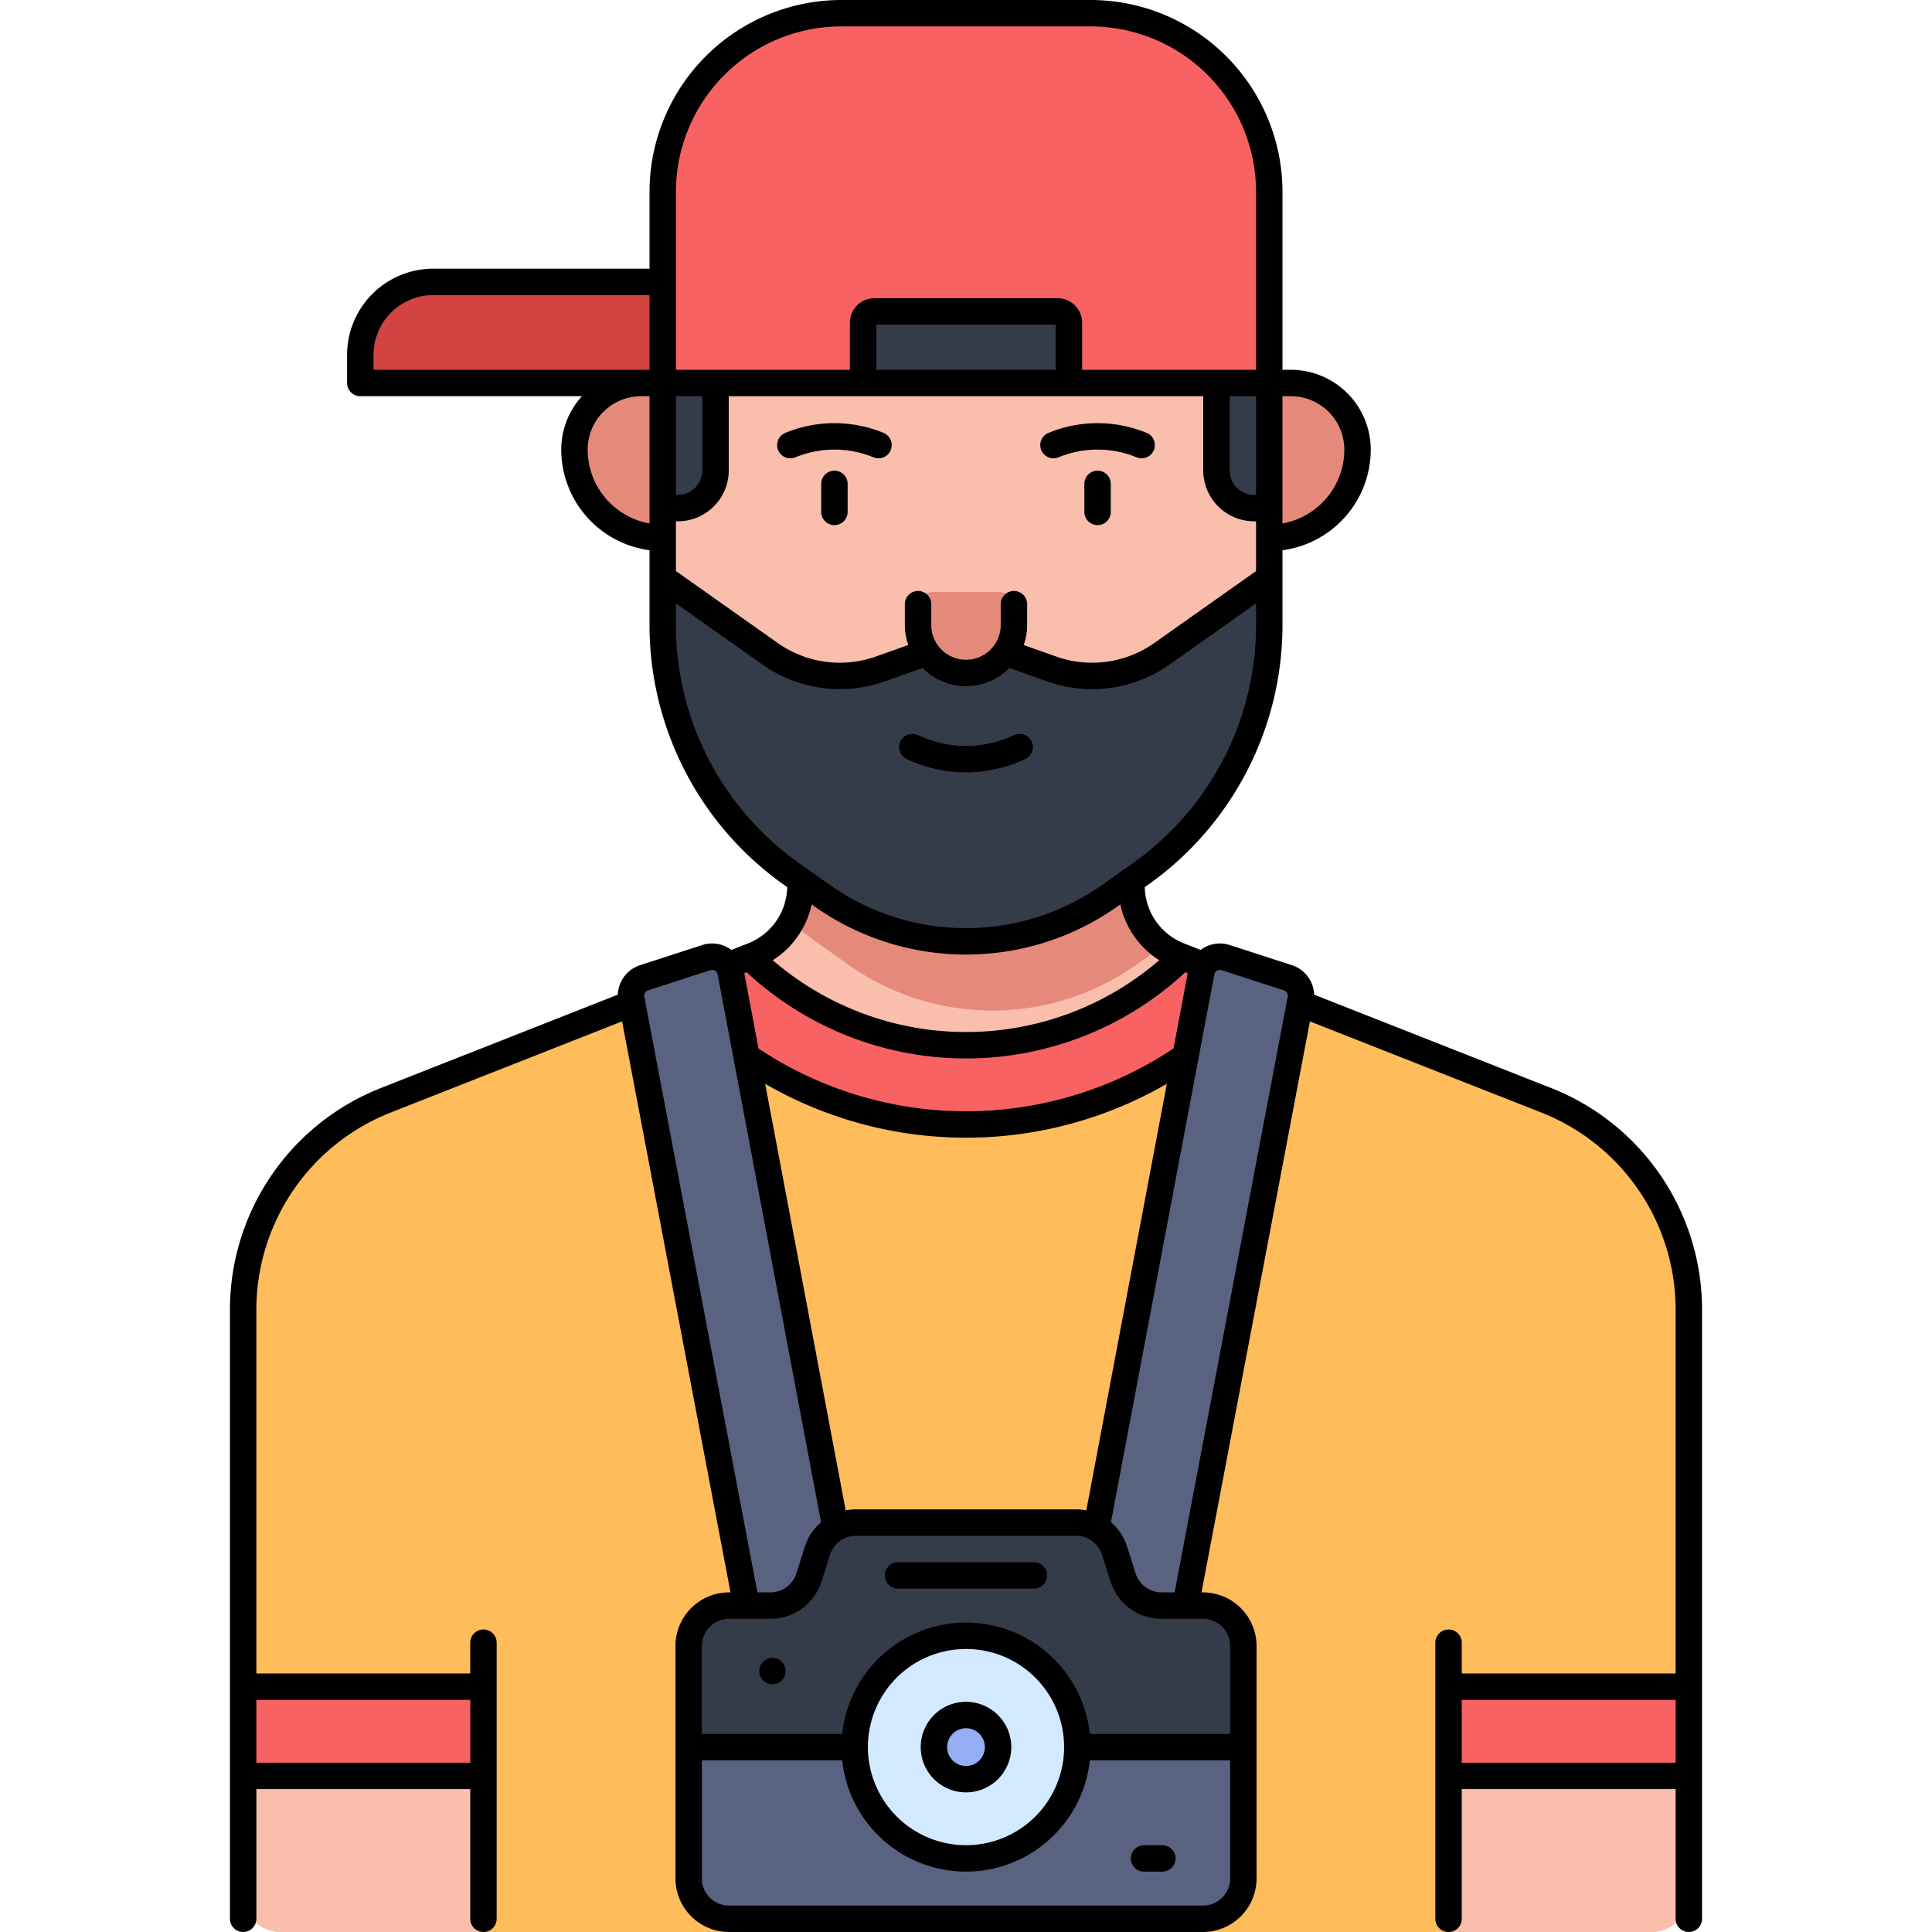 <svg xmlns="http://www.w3.org/2000/svg" data-name="Layer 1" viewBox="0 0 512 512"><path fill="#ffbc5b" d="M447.56,501.999V347.32a60,60,0,0,0-38.01-55.825l-97.018-38.216a20,20,0,0,1-12.67-18.608V215.763H212.139v18.907a20,20,0,0,1-12.67,18.608l-97.018,38.216a60,60,0,0,0-38.01,55.825V501.999a10,10,0,0,0,10,10H437.56A10,10,0,0,0,447.56,501.999Z"/><path fill="#f9beac" d="M312.531,253.278a20,20,0,0,1-12.67-18.608V215.763H212.139v18.907a20,20,0,0,1-12.67,18.608,51.573,51.573,0,0,0,14.632,22.508c16.954,15.018,38.151,12.925,41.899,12.492a65.985,65.985,0,0,0,56.531-35Z"/><path fill="#e58a7b" d="M301.144,255.676l6.903-4.884a19.99,19.99,0,0,1-8.186-16.123V215.763H212.139v18.907a19.958,19.958,0,0,1-2.481,9.625,80.798,80.798,0,0,0,7.081,5.639l8.118,5.742a66.048,66.048,0,0,0,76.288,0Z"/><path fill="#f9beac" d="M302.262,231.598l-8.118,5.743A66.049,66.049,0,0,1,256,249.469h0A66.049,66.049,0,0,1,217.856,237.341l-8.118-5.742a80.737,80.737,0,0,1-34.11-65.912l-0-64.187H336.372v64.187A80.737,80.737,0,0,1,302.262,231.598Z"/><path fill="#343c4a" d="M336.372 153.148l-28.456 20.112a32.019 32.019 0 0 1-29.188 4.028L256 169.223l-22.729 8.065a32.019 32.019 0 0 1-29.188-4.028l-28.456-20.112v12.538a80.737 80.737 0 0 0 34.111 65.912l8.118 5.742A66.048 66.048 0 0 0 256 249.469h0a66.048 66.048 0 0 0 38.144-12.128l8.118-5.743a80.736 80.736 0 0 0 34.11-65.912zM336.372 134.654h-4a10 10 0 0 1-10-10V101.499h14zM175.628 134.654h4a10 10 0 0 0 10-10V101.499h-14z"/><path fill="#f9beac" d="M383.88,460.984h63.68a0,0,0,0,1,0,0V501.999a10,10,0,0,1-10,10H383.88a0,0,0,0,1,0,0V460.984A0,0,0,0,1,383.88,460.984Z"/><rect width="63.68" height="23.647" x="383.88" y="446.984" fill="#f96263"/><path fill="#f9beac" d="M64.44,460.984H128.12a0,0,0,0,1,0,0V511.999a0,0,0,0,1,0,0H74.44a10,10,0,0,1-10-10V460.984A0,0,0,0,1,64.44,460.984Z"/><rect width="63.68" height="23.647" x="64.44" y="446.984" fill="#f96263"/><path fill="#e58a7b" d="M336.372,142.549h0V101.499h5.73a17.66,17.66,0,0,1,17.66,17.66v0A23.39,23.39,0,0,1,336.372,142.549Z"/><path fill="#e58a7b" d="M152.238,101.499h0A23.39,23.39,0,0,1,175.628,124.889v0a17.66,17.66,0,0,1-17.66,17.66h-5.73a0,0,0,0,1,0,0V101.499A0,0,0,0,1,152.238,101.499Z" transform="rotate(180 163.933 122.024)"/><path fill="#f96263" d="M256,297.999a102.803,102.803,0,0,0,78.291-36.149l-20.952-8.253a81.942,81.942,0,0,1-114.676,0l-20.953,8.253A102.804,102.804,0,0,0,256,297.999Z"/><path fill="#596381" d="M341.317 259.119l-16.491-5.339a5 5 0 0 0-6.454 3.83L286.293 427.613a3.929 3.929 0 0 0 3.412 4.636l19.069 2.189a3.929 3.929 0 0 0 4.308-3.17l31.608-166.459A5 5 0 0 0 341.317 259.119zM170.683 259.119l16.491-5.339a5 5 0 0 1 6.454 3.83l32.08 170.004a3.929 3.929 0 0 1-3.412 4.636l-19.069 2.189a3.929 3.929 0 0 1-4.308-3.17l-31.608-166.459A5 5 0 0 1 170.683 259.119z"/><path fill="#343c4a" d="M297.628,418.044l-2.256-7.09a10.699,10.699,0,0,0-10.195-7.455H226.823a10.699,10.699,0,0,0-10.195,7.455l-2.256,7.09a10.699,10.699,0,0,1-10.195,7.455H193.199A10.699,10.699,0,0,0,182.5,436.198v61.603A10.699,10.699,0,0,0,193.199,508.499H318.8a10.7,10.7,0,0,0,10.7-10.7V436.198A10.699,10.699,0,0,0,318.801,425.499H307.823A10.699,10.699,0,0,1,297.628,418.044Z"/><path fill="#596381" d="M182.5,462.999h147a0,0,0,0,1,0,0v34.8a10.7,10.7,0,0,1-10.7,10.7H193.2a10.7,10.7,0,0,1-10.7-10.7v-34.8A0,0,0,0,1,182.5,462.999Z"/><circle cx="256" cy="462.999" r="29.5" fill="#d2e9ff"/><circle cx="256" cy="462.999" r="8.5" fill="#96aff4"/><path fill="#d34342" d="M114.822,74.698h74.824a0,0,0,0,1,0,0V101.499a0,0,0,0,1,0,0H95.477a0,0,0,0,1,0,0V94.043A19.346,19.346,0,0,1,114.822,74.698Z"/><path fill="#f96263" d="M222.957,3.499h66.085a47.33,47.33,0,0,1,47.33,47.33V101.499a0,0,0,0,1,0,0H175.628a0,0,0,0,1,0,0V50.829A47.33,47.33,0,0,1,222.957,3.499Z"/><path fill="#343c4a" d="M231.724,82.528h48.552a3,3,0,0,1,3,3V101.499a0,0,0,0,1,0,0H228.724a0,0,0,0,1,0,0V85.528A3,3,0,0,1,231.724,82.528Z"/><path fill="#e58a7b" d="M268.704,160.882v4.752A12.704,12.704,0,0,1,256,178.339h-.003a12.701,12.701,0,0,1-12.701-12.701v-4.755a4,4,0,0,1,4-4h17.409A4,4,0,0,1,268.704,160.882Z"/><path d="M274,414H238a3.5,3.5,0,0,0,0,7h36a3.5,3.5,0,0,0,0-7Zm-69.292,25.357a3.5,3.5,0,1,0,3.5,3.5A3.504,3.504,0,0,0,204.708,439.357ZM410.833,288.243l-62.569-24.649a8.534,8.534,0,0,0-5.865-7.804L325.908,250.45a8.506,8.506,0,0,0-6.96.775,8.594,8.594,0,0,0-.77.516l-4.365-1.718a16.397,16.397,0,0,1-10.437-14.925l.907-.642A84.358,84.358,0,0,0,339.872,165.687V145.814a26.926,26.926,0,0,0,23.391-26.655A21.184,21.184,0,0,0,342.103,98h-2.23V50.83A50.887,50.887,0,0,0,289.043,0H222.957a50.887,50.887,0,0,0-50.829,50.83V71.2H114.82A22.866,22.866,0,0,0,91.98,94.04v7.46a3.5,3.5,0,0,0,3.5,3.5h58.738a21.05,21.05,0,0,0-5.481,14.16,26.925,26.925,0,0,0,23.391,26.654V165.688A84.358,84.358,0,0,0,207.717,234.457l.907.642a16.396,16.396,0,0,1-10.436,14.924l-4.366,1.719a8.487,8.487,0,0,0-7.729-1.292L169.594,255.793a8.53,8.53,0,0,0-5.858,7.801L101.168,288.243a63.138,63.138,0,0,0-40.228,59.077V508.5a3.5,3.5,0,1,0,7,0V474.132h56.68V508.5a3.5,3.5,0,0,0,7,0V435.326a3.5,3.5,0,0,0-7,0v8.158H67.94V347.32a56.175,56.175,0,0,1,35.793-52.563l61.127-24.081L193.593,422h-.395A14.214,14.214,0,0,0,179,436.198v61.604A14.214,14.214,0,0,0,193.198,512H318.8A14.216,14.216,0,0,0,333,497.8V436.198A14.214,14.214,0,0,0,318.802,422h-.395l28.732-151.324,61.129,24.081a56.175,56.175,0,0,1,35.792,52.563v96.164H387.38v-8.158a3.5,3.5,0,0,0-7,0V508.5a3.5,3.5,0,0,0,7,0V474.132h56.68V508.5a3.5,3.5,0,0,0,7,0V347.32A63.138,63.138,0,0,0,410.833,288.243ZM339.872,105h2.23a14.176,14.176,0,0,1,14.16,14.16,19.909,19.909,0,0,1-16.391,19.562ZM172.128,138.722a19.909,19.909,0,0,1-16.391-19.562A14.176,14.176,0,0,1,169.897,105h2.23Zm0-40.722H98.98V94.04A15.858,15.858,0,0,1,114.82,78.2h57.308ZM124.62,450.484v16.647H67.94V450.484Zm208.252-319.33h-.5a6.508,6.508,0,0,1-6.5-6.5V105h7ZM179.128,74.72l.002-.02-.002-.02V50.83A43.879,43.879,0,0,1,222.957,7H289.043a43.879,43.879,0,0,1,43.829,43.83V98h-46.096V85.529a6.508,6.508,0,0,0-6.5-6.5H231.724a6.508,6.508,0,0,0-6.5,6.5V98h-46.096ZM279.776,86.029V98H232.224V86.029ZM179.128,105h7v19.655a6.508,6.508,0,0,1-6.5,6.5h-.5Zm0,33.155h.5a13.515,13.515,0,0,0,13.5-13.5V105H318.872v19.655a13.515,13.515,0,0,0,13.5,13.5h.5v13.182l-26.973,19.065a28.54,28.54,0,0,1-25.999,3.589l-8.605-3.052a16.093,16.093,0,0,0,.909-5.3v-5.53a3.5,3.5,0,0,0-7,0v5.53a9.204,9.204,0,0,1-18.408,0v-5.53a3.5,3.5,0,0,0-7,0v5.53a16.091,16.091,0,0,0,.909,5.3l-8.606,3.053a28.543,28.543,0,0,1-25.998-3.59l-26.973-19.065Zm0,27.533v-5.779l22.932,16.209a35.543,35.543,0,0,0,32.38,4.471l10.049-3.564a16.167,16.167,0,0,0,23.023,0l10.048,3.564a35.543,35.543,0,0,0,32.381-4.471l22.932-16.209V165.687a77.347,77.347,0,0,1-32.632,63.055l-8.118,5.743a62.546,62.546,0,0,1-72.244,0l-8.118-5.742A77.347,77.347,0,0,1,179.128,165.688Zm35.972,73.992.735.52a69.548,69.548,0,0,0,80.33,0l.735-.52a23.278,23.278,0,0,0,10.304,14.783,78.379,78.379,0,0,1-102.407,0A23.278,23.278,0,0,0,215.1,239.68Zm-17.212,17.984a85.359,85.359,0,0,0,116.224,0l.639.251-3.765,19.949a99.189,99.189,0,0,1-109.971,0L197.25,257.915ZM309.22,287.221,287.885,400.268A14.311,14.311,0,0,0,285.177,400H226.823a14.311,14.311,0,0,0-2.708.268L202.78,287.221A106.318,106.318,0,0,0,309.22,287.221ZM170.748,264.158a1.509,1.509,0,0,1,1.01-1.708l16.49-5.341a1.503,1.503,0,0,1,1.942,1.15l27.392,145.144a14.189,14.189,0,0,0-4.29,6.49l-2.256,7.09A7.174,7.174,0,0,1,204.177,422h-3.458ZM326,497.8A7.209,7.209,0,0,1,318.8,505H193.198A7.207,7.207,0,0,1,186,497.802V466.5h37.187a32.999,32.999,0,0,0,65.625,0H326ZM230,463a26,26,0,1,1,26,26A26.029,26.029,0,0,1,230,463Zm88.802-34A7.207,7.207,0,0,1,326,436.198V459.5H288.812a32.999,32.999,0,0,0-65.625,0H186V436.198A7.207,7.207,0,0,1,193.198,429h4.607l.011.001.01-.001h6.35a14.149,14.149,0,0,0,13.53-9.894l2.256-7.09a7.169,7.169,0,0,1,3.396-4.121l.027-.017A7.184,7.184,0,0,1,226.823,407h58.354a7.184,7.184,0,0,1,3.438.879l.027.017a7.17,7.17,0,0,1,3.396,4.121l2.256,7.09A14.149,14.149,0,0,0,307.823,429h6.35l.01.001.011-.001ZM341.252,264.156,311.282,422h-3.458a7.174,7.174,0,0,1-6.86-5.017l-2.256-7.09a14.188,14.188,0,0,0-4.29-6.49l27.392-145.143a1.503,1.503,0,0,1,1.942-1.151l16.482,5.338A1.511,1.511,0,0,1,341.252,264.156ZM444.06,467.132H387.38V450.484h56.68ZM303.184,496h4.849a3.5,3.5,0,0,0,0-7h-4.849a3.5,3.5,0,0,0,0,7ZM256,475a12,12,0,1,0-12-12A12.013,12.013,0,0,0,256,475Zm0-17a5,5,0,1,1-5,5A5.006,5.006,0,0,1,256,458ZM210.782,121.193a27.21,27.21,0,0,1,20.705.001,3.5,3.5,0,0,0,2.654-6.478,34.208,34.208,0,0,0-26.018.001,3.5,3.5,0,1,0,2.658,6.476Zm29.499,79.953a36.945,36.945,0,0,0,15.721,3.537h.11a36.952,36.952,0,0,0,15.606-3.537,3.5,3.5,0,0,0-2.998-6.326,29.89,29.89,0,0,1-12.63,2.863,30.5,30.5,0,0,1-12.812-2.863,3.5,3.5,0,0,0-2.998,6.326Zm50.585-76.416a3.5,3.5,0,0,0-3.5,3.5v7.433a3.5,3.5,0,0,0,7,0V128.23A3.5,3.5,0,0,0,290.866,124.73Zm-10.352-3.537a27.21,27.21,0,0,1,20.705.001,3.5,3.5,0,0,0,2.654-6.478,34.208,34.208,0,0,0-26.018.001,3.5,3.5,0,1,0,2.658,6.476ZM221.134,124.73a3.5,3.5,0,0,0-3.5,3.5v7.433a3.5,3.5,0,0,0,7,0V128.23A3.5,3.5,0,0,0,221.134,124.73Z"/></svg>